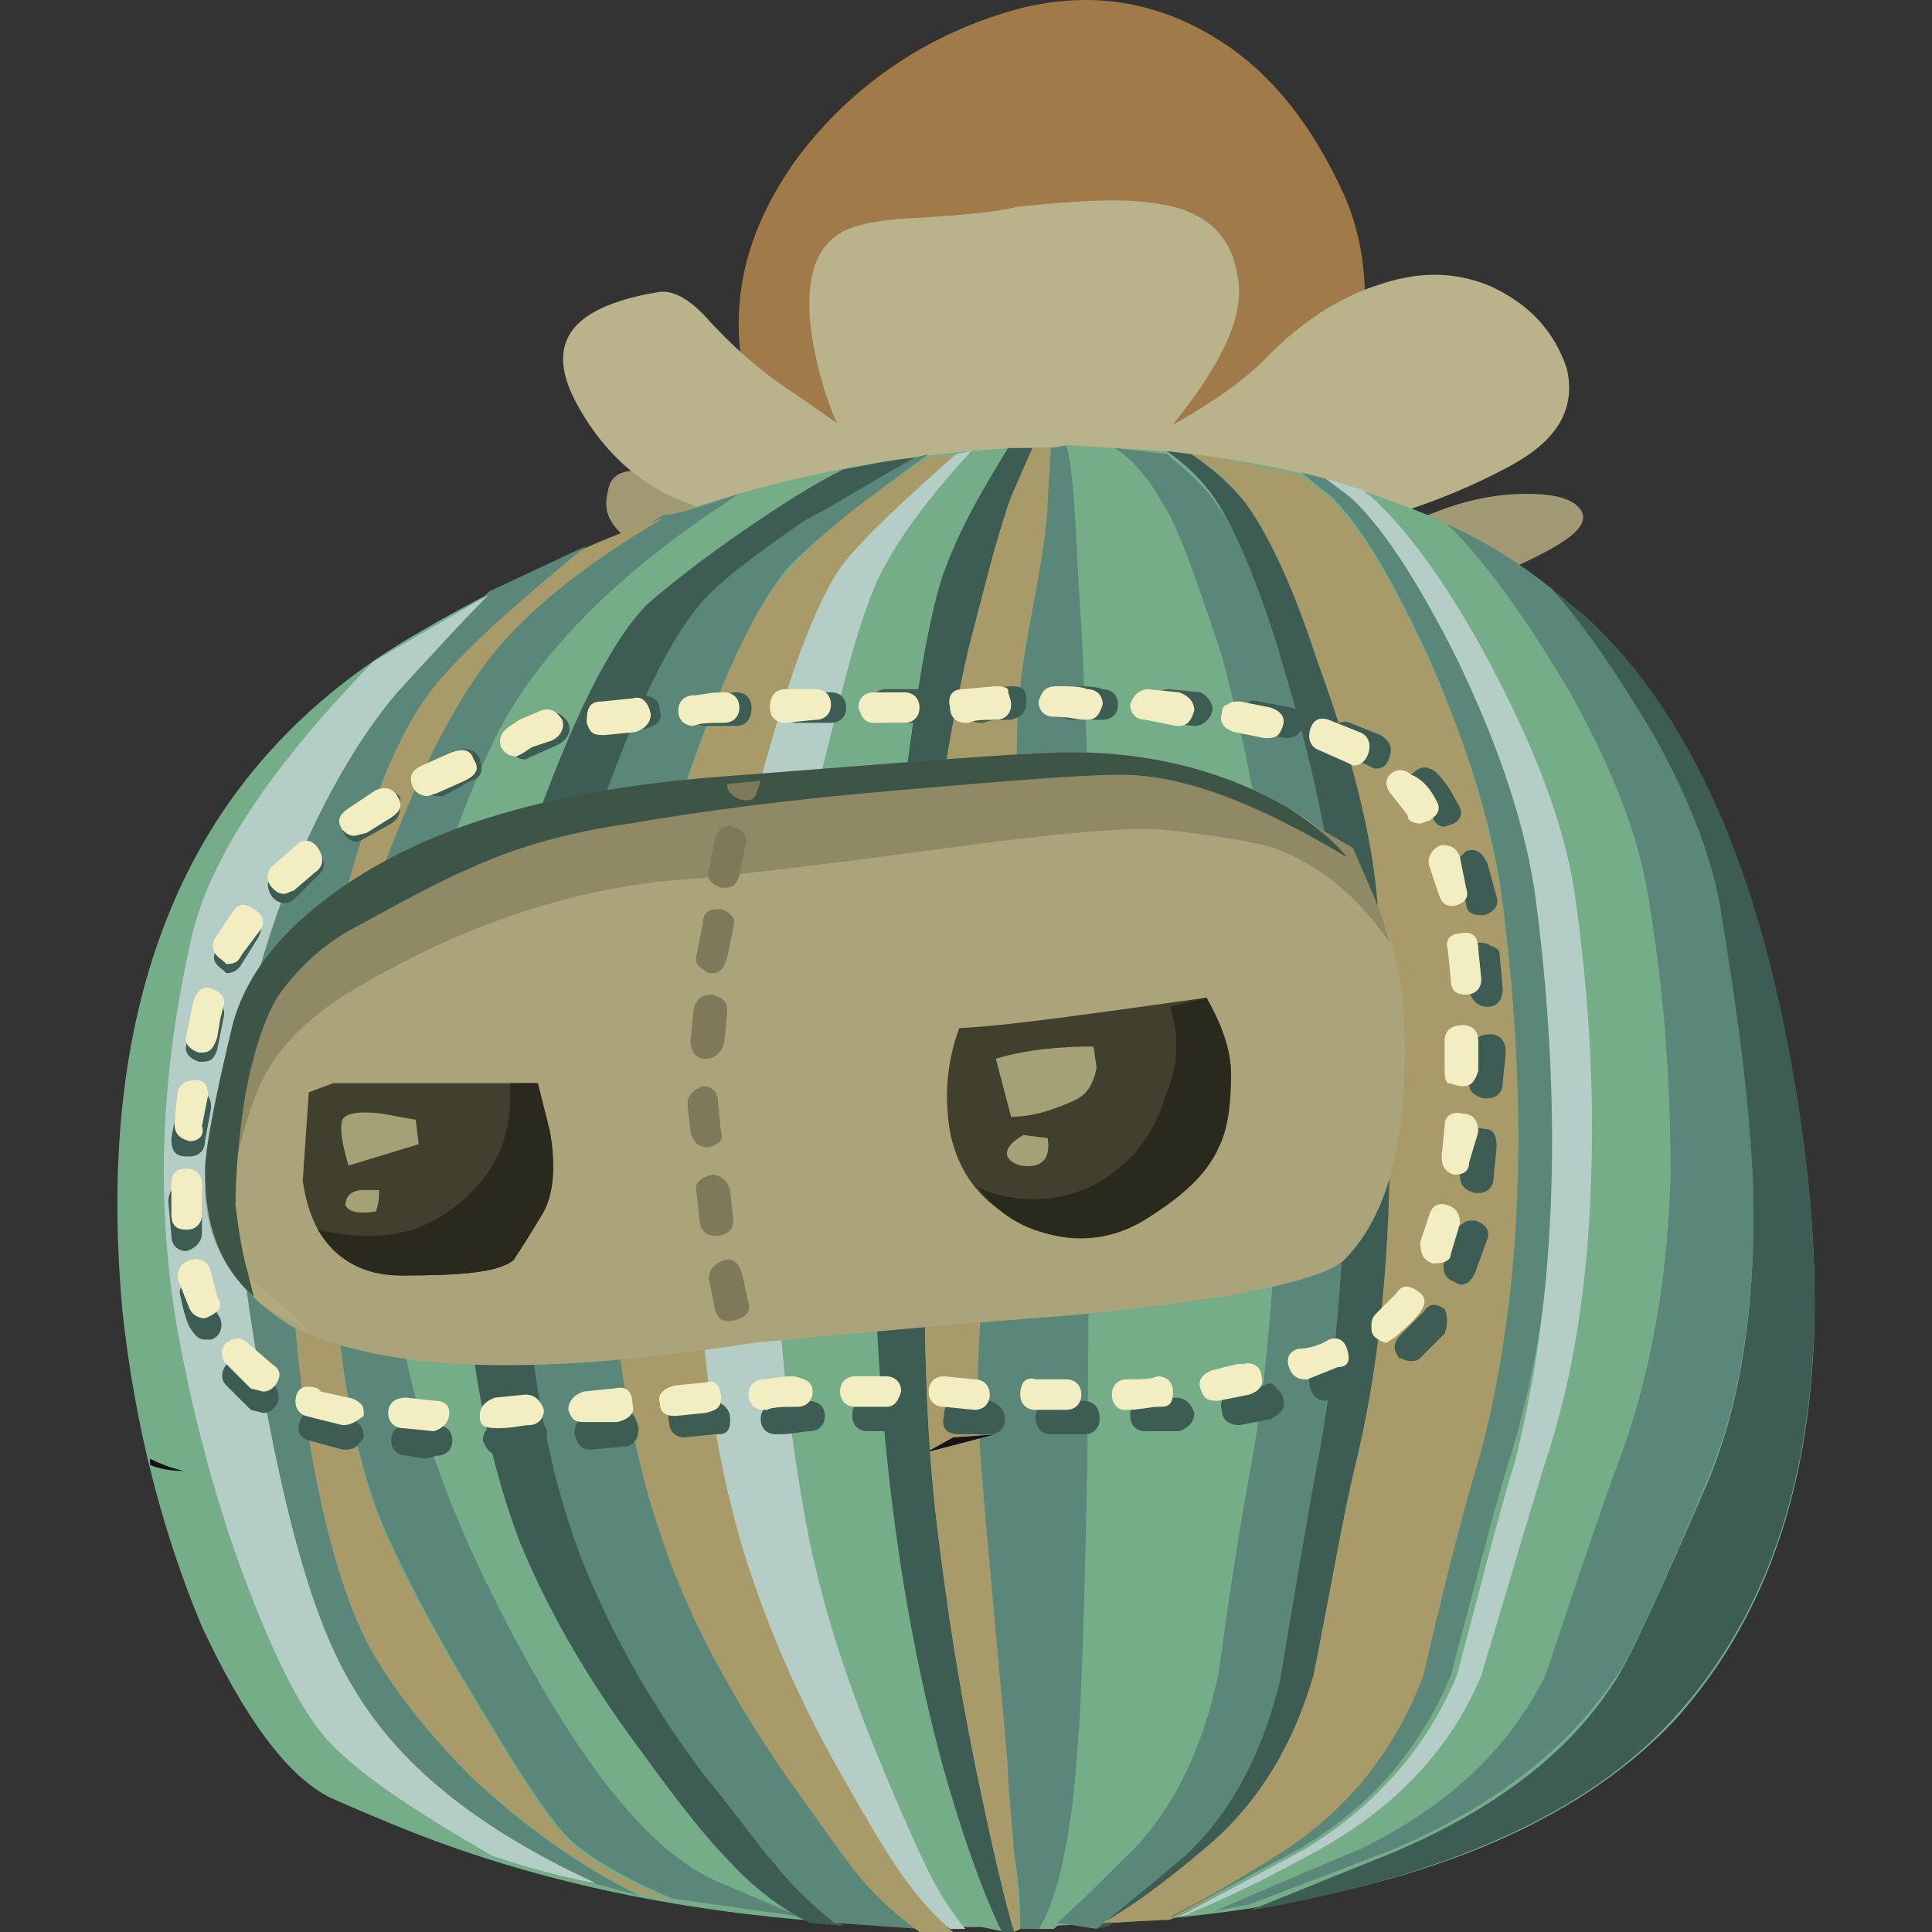 <svg id="bg_gli_cactus-head-creature-1~2497" width="500" height="500" xmlns="http://www.w3.org/2000/svg" version="1.1" xmlns:xlink="http://www.w3.org/1999/xlink" xmlns:svgjs="http://svgjs.com/svgjs" class="bgs" preserveAspectRatio="xMidYMin slice"><rect width="100%" height="100%" fill="#333333" stroke="none"/><defs id="SvgjsDefs14229"></defs><rect id="rect_gli_cactus-head-creature-1~2497" width="100%" height="100%" fill="none" rx="0.00" ry="0.00" opacity="1.00"></rect><svg id="th_gli_cactus-head-creature-1~2497" preserveAspectRatio="xMidYMid meet" viewBox="0.031 0.027 55.584 63.273" class="svg_thumb" data-uid="gli_cactus-head-creature-1~2497" data-keyword="cactus-head-creature-1" data-coll="gli" data-complex="true" data-c="{&quot;131313&quot;:[&quot;gli_cactus-head-creature-1~2497_l_27&quot;,&quot;gli_cactus-head-creature-1~2497_l_29&quot;,&quot;gli_cactus-head-creature-1~2497_l_31&quot;],&quot;a07b49&quot;:[&quot;gli_cactus-head-creature-1~2497_l_0&quot;],&quot;a09974&quot;:[&quot;gli_cactus-head-creature-1~2497_l_1&quot;],&quot;bab28b&quot;:[&quot;gli_cactus-head-creature-1~2497_l_2&quot;,&quot;gli_cactus-head-creature-1~2497_l_3&quot;],&quot;75ad89&quot;:[&quot;gli_cactus-head-creature-1~2497_l_4&quot;,&quot;gli_cactus-head-creature-1~2497_l_9&quot;,&quot;gli_cactus-head-creature-1~2497_l_14&quot;,&quot;gli_cactus-head-creature-1~2497_l_18&quot;,&quot;gli_cactus-head-creature-1~2497_l_24&quot;],&quot;5a8779&quot;:[&quot;gli_cactus-head-creature-1~2497_l_5&quot;,&quot;gli_cactus-head-creature-1~2497_l_7&quot;,&quot;gli_cactus-head-creature-1~2497_l_11&quot;,&quot;gli_cactus-head-creature-1~2497_l_17&quot;,&quot;gli_cactus-head-creature-1~2497_l_19&quot;,&quot;gli_cactus-head-creature-1~2497_l_22&quot;,&quot;gli_cactus-head-creature-1~2497_l_25&quot;],&quot;a89a69&quot;:[&quot;gli_cactus-head-creature-1~2497_l_6&quot;,&quot;gli_cactus-head-creature-1~2497_l_12&quot;,&quot;gli_cactus-head-creature-1~2497_l_16&quot;,&quot;gli_cactus-head-creature-1~2497_l_21&quot;],&quot;b4cdc7&quot;:[&quot;gli_cactus-head-creature-1~2497_l_8&quot;,&quot;gli_cactus-head-creature-1~2497_l_13&quot;,&quot;gli_cactus-head-creature-1~2497_l_23&quot;],&quot;3d5d54&quot;:[&quot;gli_cactus-head-creature-1~2497_l_10&quot;,&quot;gli_cactus-head-creature-1~2497_l_15&quot;,&quot;gli_cactus-head-creature-1~2497_l_20&quot;,&quot;gli_cactus-head-creature-1~2497_l_26&quot;,&quot;gli_cactus-head-creature-1~2497_l_37&quot;],&quot;ffffff&quot;:[&quot;gli_cactus-head-creature-1~2497_l_28&quot;,&quot;gli_cactus-head-creature-1~2497_l_30&quot;],&quot;aba379&quot;:[&quot;gli_cactus-head-creature-1~2497_l_32&quot;],&quot;b1aa7c&quot;:[&quot;gli_cactus-head-creature-1~2497_l_33&quot;],&quot;8f8965&quot;:[&quot;gli_cactus-head-creature-1~2497_l_34&quot;],&quot;3d5547&quot;:[&quot;gli_cactus-head-creature-1~2497_l_35&quot;],&quot;7e7959&quot;:[&quot;gli_cactus-head-creature-1~2497_l_36&quot;],&quot;f3eec2&quot;:[&quot;gli_cactus-head-creature-1~2497_l_38&quot;],&quot;413f2e&quot;:[&quot;gli_cactus-head-creature-1~2497_l_39&quot;],&quot;2a291e&quot;:[&quot;gli_cactus-head-creature-1~2497_l_40&quot;],&quot;a5a176&quot;:[&quot;gli_cactus-head-creature-1~2497_l_41&quot;]}" data-colors="[&quot;#a07b49&quot;,&quot;#a09974&quot;,&quot;#bab28b&quot;,&quot;#75ad89&quot;,&quot;#5a8779&quot;,&quot;#a89a69&quot;,&quot;#b4cdc7&quot;,&quot;#3d5d54&quot;,&quot;#131313&quot;,&quot;#ffffff&quot;,&quot;#aba379&quot;,&quot;#b1aa7c&quot;,&quot;#8f8965&quot;,&quot;#3d5547&quot;,&quot;#7e7959&quot;,&quot;#f3eec2&quot;,&quot;#413f2e&quot;,&quot;#2a291e&quot;,&quot;#a5a176&quot;]" style="overflow: visible;"><path id="gli_cactus-head-creature-1~2497_l_0" d="M38.3 16.8L29.1 19.3L26.3 19.6C24.2 19.1 22.5 17.4 21.2 14.4C19.8 11.1 20.2 8.1 22.3 5.2C24.1 2.8 26.6 1.1 29.6 0.3C32 -0.3 34.2 0.1 36.2 1.4C37.9 2.5 39.2 4.2 40.2 6.4C41 8.2 41.1 10.3 40.5 12.8C39.9 15.1 39.2 16.4 38.3 16.8Z " data-color-original="#a07b49" fill="#a07b49" class="oranges"></path><path id="gli_cactus-head-creature-1~2497_l_1" d="M35.9 16.4C39.5 17.1 42 17.3 43.2 16.8C44.2 16.4 45.2 16.2 46.2 16.2S47.8 16.4 48 16.8C48.2 17.3 47.5 17.8 46 18.5C44.4 19.2 42.9 19.5 41.4 19.5C40 19.5 38.4 19.2 36.5 18.8C35.2 18.5 34.2 18.2 33.4 17.9C32.8 17.7 33.6 17.2 35.9 16.4ZM21.6 17.9C20.9 18.1 20.1 18.2 19.3 18.3C18.2 18.4 17.4 18.2 16.9 17.8C16.2 17.3 15.9 16.8 16.1 16.1C16.2 15.4 16.9 15.3 18 15.6C20.4 16.4 22 16.7 22.7 16.6C23 16.5 23.4 16.6 23.7 16.8L24 17.1Z " data-color-original="#a09974" fill="#a09974" class="grays"></path><path id="gli_cactus-head-creature-1~2497_l_2" d="M31.7 15.4C34.5 14.1 36.6 12.9 37.8 11.6C38.8 10.6 40 9.8 41.2 9.4C42.6 8.9 43.8 8.9 45 9.4C46.3 10 47.1 10.9 47.5 12.1C47.8 13.4 47.2 14.4 45.8 15.2C43.1 16.7 39.7 17.7 35.4 18.1C33.2 18.3 30.7 18.2 28 17.7ZM24 17.3C22 17.2 20.5 17 19.3 16.7C17.5 16.2 16.1 15.1 15.1 13.3C14 11.3 14.8 10.1 17.7 9.6C18.2 9.5 18.7 9.8 19.2 10.3C20.1 11.3 20.9 12 21.6 12.5C23.5 13.8 24.9 14.8 25.8 15.4C27.3 16.4 27.8 17 27.5 17.2C26.9 17.3 25.7 17.3 24 17.3Z " data-color-original="#bab28b" fill="#bab28b" class="oranges"></path><path id="gli_cactus-head-creature-1~2497_l_3" d="M34.1 6.7C35.6 6.9 36.5 7.7 36.7 9C37 10.2 36.3 11.8 34.7 13.8C33.4 15.5 32.4 16.4 31.7 16.7H28.9C26.9 16.6 25.5 16.3 24.8 15.6C23.9 14.8 23.3 13.5 22.9 11.7S22.7 8.6 23.3 8C23.7 7.5 24.5 7.3 25.6 7.2C27.4 7.1 28.7 7 29.5 6.8C31.4 6.6 33 6.5 34.1 6.7Z " data-color-original="#bab28b" fill="#bab28b" class="oranges"></path><path id="gli_cactus-head-creature-1~2497_l_4" d="M48.1 20.3C51.8 23.7 54.1 29.3 55.2 37.1C56.4 45.6 55 52 51 56.4C47.1 60.5 40.3 62.8 30.5 63.1C21.2 63.4 13.4 62 6.9 58.8C5.5 58 4.1 56 2.7 52.9C1.3 49.6 0.5 46 0.2 42.2C-0.6 32.1 2.6 25 9.8 20.8C17.3 16.4 24.9 14.4 32.7 14.7C39.3 15 44.4 16.9 48.1 20.3Z " data-color-original="#75ad89" fill="#75ad89" class="greens"></path><path id="gli_cactus-head-creature-1~2497_l_5" d="M20.4 16.2C16.5 18.7 13.8 21.4 12.4 24.2C11.2 26.7 10.3 29.4 9.7 32.4C9.1 35.7 8.9 38.9 9.1 42C9.4 45.4 10.7 49.3 13 53.6C15.4 58.1 17.6 60.8 19.8 61.7L22.4 62.8L18.2 62.2C16.3 61.4 15.1 60.6 14.6 60C14 59.3 13.2 58.1 12.2 56.4C10.9 54.3 9.9 52.5 9.1 50.8C8.2 49 7.6 46.6 7.3 43.7C7 41.1 6.9 38.4 7.1 35.7C7.3 33.2 7.9 30.5 9.1 27.4C10.3 24.4 11.5 22.2 12.8 20.8C13.9 19.6 15.6 18.3 17.9 16.9C18.3 16.9 19.2 16.6 20.4 16.2Z " data-color-original="#5a8779" fill="#5a8779" class="grays"></path><path id="gli_cactus-head-creature-1~2497_l_6" d="M7.4 29.4C8.3 26.1 9.3 23.8 10.4 22.5C11.4 21.3 13 19.8 15.3 18C16.4 17.5 17.3 17.2 17.9 17C15.7 18.3 14 19.6 12.8 20.9C11.5 22.3 10.3 24.5 9.1 27.5S7.3 33.3 7.1 35.8C6.9 38.5 7 41.2 7.3 43.8C7.6 46.7 8.2 49.1 9.1 50.9C9.9 52.6 10.9 54.4 12.2 56.5C13.2 58.2 14 59.4 14.6 60.1C15.1 60.7 16.3 61.5 18.2 62.3L17 62C15 61 13.2 59.7 11.5 58.1C10.1 56.7 9 55.3 8.2 53.9C7.4 52.4 6.7 50.1 6.2 47S5.5 41 5.7 38.2S6.5 32.5 7.4 29.4Z " data-color-original="#a89a69" fill="#a89a69" class="oranges"></path><path id="gli_cactus-head-creature-1~2497_l_7" d="M5.9 28.2C6.9 25.9 8 24 9.2 22.6C10.3 21.4 11.3 20.3 12.2 19.4L15.4 17.9C13.2 19.7 11.5 21.2 10.5 22.4C9.4 23.7 8.4 26 7.5 29.3C6.6 32.5 6 35.5 5.8 38.3C5.6 41 5.8 43.9 6.3 47.1C6.8 50.2 7.5 52.5 8.3 54C9.1 55.4 10.2 56.8 11.6 58.2C13.3 59.8 15.1 61.1 17.1 62.1L15.6 61.7C11.8 59.9 9.1 57.8 7.6 55.2C6.5 53.2 5.6 50 4.8 45.6S3.7 37.8 4 35.3C4.2 32.9 4.9 30.5 5.9 28.2Z " data-color-original="#5a8779" fill="#5a8779" class="grays"></path><path id="gli_cactus-head-creature-1~2497_l_8" d="M8.4 21.7L12.2 19.5C11.3 20.4 10.3 21.5 9.2 22.7C8 24.1 6.9 26 5.9 28.3C4.9 30.7 4.2 33.1 4 35.5C3.7 37.9 4 41.3 4.8 45.6C5.6 50 6.5 53.2 7.7 55.2C9.2 57.8 11.8 59.9 15.7 61.7C14.6 61.5 13.5 61.2 12.3 60.8C9.7 59.3 7.9 58.1 6.9 57C6 56 5 54 3.9 50.9C3 48.3 2.4 45.8 2 43.6C1.3 39.6 1.4 35.3 2.4 30.7C2.9 28.4 4.9 25.3 8.4 21.7Z " data-color-original="#b4cdc7" fill="#b4cdc7" class="grays"></path><path id="gli_cactus-head-creature-1~2497_l_9" d="M8.4 21.7C4.9 25.3 2.9 28.4 2.4 31C1.4 35.5 1.3 39.8 2 43.8C2.4 46 3 48.5 3.9 51.1C5 54.2 6 56.2 6.9 57.1C7.9 58.1 9.7 59.4 12.3 60.9C10.6 60.4 8.8 59.7 7 58.9C5.6 58.2 4.2 56.3 2.8 53.3C1.5 50.2 0.6 46.7 0.2 43C-0.7 33.2 2 26.2 8.4 21.7Z " data-color-original="#75ad89" fill="#75ad89" class="greens"></path><path id="gli_cactus-head-creature-1~2497_l_10" d="M13.5 27.6C14.9 23.6 16.2 21 17.4 19.8C18.1 19.2 19.1 18.4 20.4 17.5S22.8 15.9 23.8 15.4C24.4 15.3 25.2 15.1 26.3 15C25.3 15.5 24.1 16.3 22.8 17.2S20.4 18.9 19.7 19.6C18.5 20.8 17.2 23.4 15.8 27.6C14.2 32.5 13.4 36.8 13.6 40.7C13.8 44.7 14.4 48.1 15.5 51.1C16.4 53.4 17.7 55.7 19.5 58.2C20.7 59.8 21.5 60.8 21.8 61.1C22.5 61.9 23.2 62.6 23.8 63.1L22.7 63C21.7 62.5 20.8 61.8 19.9 60.8C19.4 60.3 18.5 59.2 17.2 57.4C15.4 55 14.1 52.7 13.2 50.5C12.1 47.6 11.5 44.2 11.3 40.3C11.1 36.5 11.9 32.2 13.5 27.6Z " data-color-original="#3d5d54" fill="#3d5d54" class="grays"></path><path id="gli_cactus-head-creature-1~2497_l_11" d="M26.2 15L26.6 14.9C24.5 16.4 23 17.6 22.1 18.5C21 19.7 19.7 22.4 18.3 26.7C16.7 31.6 16 36.1 16.1 40.1C16.3 44.2 16.9 47.7 18 50.7C18.8 53 20.1 55.4 21.8 57.9C23 59.6 23.8 60.7 24.1 61.1C24.8 62 25.5 62.7 26.3 63.2L23.5 63C22.9 62.5 22.2 61.9 21.5 61C21.2 60.7 20.5 59.7 19.2 58.1C17.4 55.7 16.1 53.3 15.2 51C14.1 48.1 13.5 44.6 13.3 40.6C13.1 36.7 13.9 32.4 15.5 27.5C16.9 23.4 18.2 20.7 19.4 19.5C20.1 18.8 21.2 18 22.5 17.1C24 16.3 25.2 15.5 26.2 15Z " data-color-original="#5a8779" fill="#5a8779" class="grays"></path><path id="gli_cactus-head-creature-1~2497_l_12" d="M26.6 15L27.6 14.9C25.9 16.4 24.6 17.6 23.9 18.6C23 19.8 22 22.5 20.9 26.8C19.6 31.7 19 36.2 19.1 40.2C19.2 44.3 19.7 47.8 20.6 50.8C21.3 53.1 22.3 55.5 23.7 58C24.6 59.6 25.2 60.6 25.6 61.2C26.2 62.1 26.8 62.8 27.4 63.3H26.3C25.6 62.8 24.8 62.1 24.1 61.2C23.8 60.8 23 59.7 21.8 58C20.1 55.5 18.8 53.1 18 50.8C16.9 47.8 16.3 44.2 16.1 40.2S16.7 31.8 18.3 26.8C19.7 22.5 20.9 19.8 22.1 18.6C23 17.6 24.4 16.4 26.6 15Z " data-color-original="#a89a69" fill="#a89a69" class="oranges"></path><path id="gli_cactus-head-creature-1~2497_l_13" d="M27.5 14.9L28 14.8C26.8 16.1 25.8 17.4 25.2 18.5C24.5 19.7 23.7 22.4 22.9 26.7C21.9 31.6 21.5 36.1 21.6 40.1C21.7 44.2 22.1 47.7 22.8 50.7C23.3 53.1 24.1 55.5 25.1 57.9C25.8 59.6 26.3 60.7 26.5 61.1C26.9 62 27.4 62.7 27.8 63.2H27.3C26.7 62.7 26.1 62 25.5 61.1C25.1 60.5 24.5 59.5 23.6 57.9C22.2 55.4 21.2 53 20.5 50.7C19.6 47.7 19.1 44.1 19 40.1S19.5 31.7 20.8 26.7C21.9 22.4 22.9 19.7 23.8 18.5C24.5 17.6 25.8 16.4 27.5 14.9Z " data-color-original="#b4cdc7" fill="#b4cdc7" class="grays"></path><path id="gli_cactus-head-creature-1~2497_l_14" d="M25.2 18.5C25.8 17.4 26.8 16.1 28 14.8L29.3 14.7C28.5 16 27.8 17.2 27.3 18.5C26.8 19.7 26.3 22.4 25.8 26.7C25.1 31.7 24.8 36.1 24.9 40.1C25 46.9 25.8 52.9 27.2 58C28 60.8 28.6 62.5 29.1 63.3L27.7 63C27.3 62.5 26.8 61.8 26.4 60.9C26.2 60.5 25.7 59.4 25 57.7C24 55.3 23.2 52.9 22.7 50.5C22.1 47.5 21.7 43.9 21.5 39.9C21.4 35.9 21.8 31.5 22.8 26.5C23.8 22.4 24.5 19.7 25.2 18.5Z " data-color-original="#75ad89" fill="#75ad89" class="greens"></path><path id="gli_cactus-head-creature-1~2497_l_15" d="M25.7 26.7C26.2 22.5 26.7 19.7 27.2 18.5C27.7 17.2 28.4 16 29.2 14.7H30L29.3 16.3C28.8 17.7 28.4 19.4 27.9 21.3C27.2 24.4 26.8 27 26.8 29C26.8 30.6 26.7 33.7 26.5 38.5C26.4 43.1 26.5 47 26.9 50.2C27.2 52.6 27.6 55.3 28.2 58.2C28.7 60.6 29.1 62.3 29.4 63.3H29C28.6 62.5 27.9 60.8 27.1 58C25.7 52.9 24.9 47 24.8 40.1C24.7 36 25 31.5 25.7 26.7Z " data-color-original="#3d5d54" fill="#3d5d54" class="grays"></path><path id="gli_cactus-head-creature-1~2497_l_16" d="M26.8 29C26.8 27 27.2 24.4 27.9 21.3C28.4 19.4 28.8 17.7 29.3 16.3L30 14.7H30.6L30.5 16.4C30.5 17.2 30.3 18.4 30 20S29.5 22.9 29.5 23.9S29.3 28.5 28.9 34.7S28.2 44.5 28.2 45.6C28.2 46.8 28.4 49.1 28.7 52.4S29.2 57.6 29.2 58.1C29.2 58.5 29.3 59.4 29.4 60.7C29.5 61.9 29.6 62.7 29.6 63.2L29.4 63.3C29.1 62.3 28.7 60.6 28.2 58.2C27.6 55.3 27.2 52.7 26.9 50.2C26.5 47.1 26.4 43.2 26.5 38.5C26.7 33.6 26.8 30.4 26.8 29Z " data-color-original="#a89a69" fill="#a89a69" class="oranges"></path><path id="gli_cactus-head-creature-1~2497_l_17" d="M29.5 23.9C29.5 22.9 29.7 21.6 30 20S30.5 17.2 30.5 16.4L30.6 14.7L31.2 14.6C31.3 15.2 31.5 16.6 31.6 19C31.7 20.3 31.8 22.4 31.9 25.2C32 27.4 32 35 31.8 48C31.7 52.7 31.7 55.7 31.5 57C31.3 60.2 30.9 62.3 30.2 63.2H29.6C29.6 62.7 29.6 61.9 29.4 60.7C29.3 59.4 29.2 58.5 29.2 58.1S29 55.8 28.7 52.4C28.4 49.1 28.2 46.8 28.2 45.6C28.2 44.5 28.4 40.9 28.9 34.7C29.3 28.5 29.5 24.9 29.5 23.9Z " data-color-original="#5a8779" fill="#5a8779" class="grays"></path><path id="gli_cactus-head-creature-1~2497_l_18" d="M31.8 25.2C31.7 22.4 31.6 20.3 31.5 19C31.4 16.7 31.3 15.2 31.1 14.6L32.7 14.7C33.3 15.1 33.8 15.7 34.2 16.4C34.8 17.3 35.4 19.1 36.1 21.7C36.9 24.6 37.4 27.3 37.6 29.7C38.1 36.7 38 42.8 37.1 48C36.8 49.6 36.5 52 36 55C35.5 57.4 34.6 59.3 33.3 60.7C32.3 61.7 31.5 62.5 30.7 63.2H30.2C30.8 62.3 31.3 60.2 31.5 57C31.6 55.7 31.7 52.7 31.8 48C31.9 34.9 31.9 27.4 31.8 25.2Z " data-color-original="#75ad89" fill="#75ad89" class="greens"></path><path id="gli_cactus-head-creature-1~2497_l_19" d="M34.2 16.4C33.8 15.7 33.3 15.1 32.7 14.7L34.4 14.9C35 15.4 35.6 15.9 36 16.5C36.7 17.4 37.4 19.2 38.2 21.8C39.1 24.7 39.7 27.4 39.9 29.8C40.5 36.8 40.3 42.9 39.3 48.1C39 49.7 38.6 52.1 38.1 55.1C37.5 57.5 36.5 59.4 35 60.8C33.7 61.9 32.7 62.7 32.1 63.2L30.8 63C31.5 62.4 32.4 61.5 33.4 60.5C34.7 59.1 35.6 57.2 36.1 54.8C36.5 51.8 36.9 49.4 37.2 47.8C38.1 42.6 38.2 36.5 37.7 29.5C37.5 27.1 37 24.5 36.2 21.5C35.4 19.1 34.8 17.3 34.2 16.4Z " data-color-original="#5a8779" fill="#5a8779" class="grays"></path><path id="gli_cactus-head-creature-1~2497_l_20" d="M36 16.4C35.6 15.8 35.1 15.3 34.4 14.8L35.2 14.9C35.8 15.3 36.4 15.8 36.9 16.4C37.7 17.3 38.5 19.1 39.5 21.7C40.6 24.6 41.2 27.3 41.5 29.7C42.2 36.9 42 43 40.8 48C40.4 49.6 40 52 39.4 55C38.7 57.4 37.5 59.3 35.8 60.7C34.5 61.7 33.4 62.5 32.5 63.1L32.1 63.2C32.7 62.7 33.7 61.9 35 60.8C36.5 59.4 37.5 57.5 38.1 55.1C38.6 52.1 39 49.7 39.3 48.1C40.3 42.9 40.5 36.8 39.9 29.8C39.7 27.4 39.1 24.8 38.2 21.8C37.4 19.1 36.6 17.3 36 16.4Z " data-color-original="#3d5d54" fill="#3d5d54" class="grays"></path><path id="gli_cactus-head-creature-1~2497_l_21" d="M36.9 16.4C36.4 15.8 35.9 15.3 35.2 14.9C36.2 15 37.4 15.3 38.8 15.6L39.8 16.4C40.8 17.4 41.8 19.1 43 21.7C44.3 24.6 45.1 27.3 45.4 29.7C46.3 36.8 46 42.9 44.6 48C44.1 49.6 43.5 52 42.8 55C41.9 57.4 40.4 59.3 38.3 60.7C36.6 61.7 35.4 62.5 34.5 62.9L32.3 63C33.2 62.5 34.3 61.7 35.6 60.6C37.3 59.2 38.5 57.3 39.2 54.9C39.8 51.9 40.2 49.5 40.6 47.9C41.8 42.9 42 36.8 41.3 29.6C41.1 27.2 40.4 24.6 39.3 21.6C38.5 19.1 37.6 17.3 36.9 16.4Z " data-color-original="#a89a69" fill="#a89a69" class="oranges"></path><path id="gli_cactus-head-creature-1~2497_l_22" d="M45.4 29.6C45.1 27.2 44.3 24.6 43 21.6C41.8 19 40.8 17.3 39.8 16.3L38.8 15.5L39.6 15.7L40.4 16.3C41.4 17.2 42.6 19 43.9 21.6C45.3 24.5 46.2 27.2 46.5 29.6C47.5 36.7 47.2 42.8 45.6 47.9C45.1 49.5 44.5 51.9 43.7 54.9C42.7 57.3 41.1 59.2 38.7 60.6L34.6 62.8H34.5C35.3 62.4 36.6 61.7 38.3 60.6C40.4 59.2 41.9 57.3 42.8 54.9C43.5 51.9 44.1 49.5 44.6 47.9C46 42.8 46.3 36.7 45.4 29.6Z " data-color-original="#5a8779" fill="#5a8779" class="grays"></path><path id="gli_cactus-head-creature-1~2497_l_23" d="M46.5 29.6C46.2 27.2 45.3 24.5 43.9 21.6C42.6 19 41.4 17.2 40.4 16.3L39.6 15.7L40.9 16.1L41.2 16.3C42.3 17.3 43.6 19 45 21.6C46.6 24.5 47.5 27.2 47.9 29.6C48.3 32.6 48.5 35.5 48.4 38.5C48.3 42.1 47.8 45.2 46.9 47.9C46.4 49.5 45.7 51.9 44.8 54.9C43.8 57.3 42 59.2 39.5 60.6C37.7 61.6 36.2 62.3 35.2 62.7L34.8 62.8L38.9 60.6C41.2 59.2 42.9 57.3 43.9 54.9C44.7 51.9 45.3 49.5 45.8 47.9C47.1 42.8 47.4 36.7 46.5 29.6Z " data-color-original="#b4cdc7" fill="#b4cdc7" class="grays"></path><path id="gli_cactus-head-creature-1~2497_l_24" d="M47.8 29.6C47.5 27.2 46.5 24.6 44.9 21.6C43.5 19 42.2 17.3 41.1 16.3L40.8 16.1C41.6 16.4 42.6 16.7 43.6 17.2C45 18.6 46.3 20.4 47.6 22.7C49 25.2 49.9 27.5 50.2 29.6C50.7 32.6 50.9 35.6 50.8 38.5C50.7 42.1 50.1 45.2 49.1 47.9C48.5 49.5 47.7 51.9 46.7 54.9C45.5 57.3 43.5 59.2 40.6 60.6C38.2 61.6 36.7 62.3 35.9 62.6L35.1 62.7C36.1 62.3 37.6 61.6 39.4 60.6C41.9 59.2 43.7 57.3 44.7 54.9C45.6 51.9 46.3 49.5 46.8 47.9C47.7 45.2 48.2 42.1 48.3 38.5C48.4 35.5 48.2 32.5 47.8 29.6Z " data-color-original="#75ad89" fill="#75ad89" class="greens"></path><path id="gli_cactus-head-creature-1~2497_l_25" d="M50.2 29.6C49.9 27.5 49 25.2 47.6 22.7C46.3 20.5 45 18.6 43.6 17.2C44.9 17.8 46 18.5 47 19.3C48.3 20.8 49.4 22.5 50.4 24.2C51.5 26.2 52.2 28 52.5 29.6C53.2 33.2 53.5 36.3 53.6 38.8C53.7 42.7 53.2 45.9 52.1 48.5C50.5 52.3 49.5 54.5 49 55.1C47.5 57.3 45.1 59.2 41.8 60.6L37.1 62.4L36 62.6C36.7 62.3 38.3 61.6 40.7 60.6C43.6 59.2 45.6 57.3 46.8 54.9C47.8 51.9 48.6 49.5 49.2 47.9C50.2 45.2 50.8 42.1 50.9 38.5C50.9 35.6 50.7 32.6 50.2 29.6Z " data-color-original="#5a8779" fill="#5a8779" class="grays"></path><path id="gli_cactus-head-creature-1~2497_l_26" d="M52.5 29.6C52.2 28 51.5 26.2 50.4 24.2C49.4 22.5 48.3 20.8 47 19.3L48.1 20.2C51.8 23.6 54.1 29.2 55.2 37C56.4 45.5 55 51.9 51 56.3C48.2 59.4 43.5 61.5 37.1 62.6L41.8 60.7C45.1 59.3 47.5 57.5 49 55.2C49.5 54.5 50.5 52.3 52.1 48.6C53.2 46 53.7 42.8 53.6 38.9C53.5 36.2 53.1 33.2 52.5 29.6Z " data-color-original="#3d5d54" fill="#3d5d54" class="grays"></path><path id="gli_cactus-head-creature-1~2497_l_27" d="M1.1 48V47.8C1.5 48 1.8 48.1 2.2 48.2C1.7 48.2 1.3 48.1 1.1 48Z " data-color-original="#131313" fill="#131313" class="grays"></path><path id="gli_cactus-head-creature-1~2497_l_28" d="M28.8 47L26.5 47.6L27.4 47.1Z " data-color-original="#ffffff" fill="#ffffff" class="whites"></path><path id="gli_cactus-head-creature-1~2497_l_29" d="M28.8 47L26.5 47.6L27.4 47.1Z " data-color-original="#131313" fill="#131313" class="grays"></path><path id="gli_cactus-head-creature-1~2497_l_30" d="M30.2 45.7C30.5 45.8 30.8 45.8 31.2 45.8V45.9Z " data-color-original="#ffffff" fill="#ffffff" class="whites"></path><path id="gli_cactus-head-creature-1~2497_l_31" d="M30.2 45.7C30.5 45.8 30.8 45.8 31.2 45.8V45.9Z " data-color-original="#131313" fill="#131313" class="grays"></path><path id="gli_cactus-head-creature-1~2497_l_32" d="M30.1 24.7C33.2 24.5 36 25.1 38.4 26.5C40.9 27.9 42.2 30.6 42.2 34.4C42.2 37.8 41.5 40 40.2 41.3C39.4 42 36.4 42.6 31.3 43.1C28.6 43.3 25.1 43.6 20.9 44C13.9 45.1 8.9 45 5.8 43.5C4 42.4 3 41 2.9 39.1C2.9 38.2 3.2 36.4 3.8 33.7C4.3 31.8 5.8 30.1 8.3 28.6C11.2 26.9 14.8 26 19.3 25.6C24.5 25.1 28.1 24.8 30.1 24.7Z " data-color-original="#aba379" fill="#aba379" class="grays"></path><path id="gli_cactus-head-creature-1~2497_l_33" d="M5.8 43.3C5.3 43.1 4.9 42.9 4.5 42.5L4.2 41.7C4.4 41.9 4.7 42.2 5.2 42.6S6.1 43.4 6.4 43.7Z " data-color-original="#b1aa7c" fill="#b1aa7c" class="oranges"></path><path id="gli_cactus-head-creature-1~2497_l_34" d="M41.7 30.9C40.6 29.3 39.3 28.3 37.9 27.8C37.3 27.6 36.1 27.4 34.3 27.2C33.3 27.1 30.9 27.3 27.2 27.8C22.8 28.4 20 28.7 19 28.8C15.3 29 11.6 30.2 8 32.3C6.6 33.1 5.6 34 5 35C4.5 35.8 4.1 37.1 3.7 39.1L3.6 39.6C3.6 38.6 3.7 37.5 3.9 36.1C4.4 34.3 4.9 33 5.5 32.2S7 30.7 8.2 30C10 29 11.1 28.4 11.7 28.2C13.2 27.6 14.9 27.1 17 26.7C19.3 26.3 22.2 26 25.9 25.6C29.3 25.3 31.7 25.1 33.1 25.1C35.1 25.1 37.5 26 40.5 27.8C40.9 28.8 41.4 29.7 41.7 30.9Z " data-color-original="#8f8965" fill="#8f8965" class="grays"></path><path id="gli_cactus-head-creature-1~2497_l_35" d="M30.1 24.7C33.2 24.5 36 25.1 38.4 26.5C39.2 27 39.9 27.6 40.3 28.1C37.3 26.3 34.9 25.4 32.9 25.4C31.6 25.4 29.2 25.6 25.7 25.9C22.1 26.2 19.1 26.6 16.8 27C14.7 27.3 13 27.8 11.5 28.5C11 28.7 9.8 29.3 8 30.3C6.8 30.9 6 31.7 5.4 32.5C5 33 4.5 34.3 4.2 36C4 37.3 3.9 38.5 3.9 39.5C4 40.3 4.1 41 4.3 41.7L4.5 42.5C3.4 41.5 2.9 40.2 2.9 38.4C2.9 37.7 3.2 36.1 3.8 33.6C4.3 31.7 5.8 30 8.3 28.5C11.2 26.8 14.8 25.9 19.3 25.5C24.5 25.1 28.1 24.8 30.1 24.7Z " data-color-original="#3d5547" fill="#3d5547" class="grays"></path><path id="gli_cactus-head-creature-1~2497_l_36" d="M20.2 27.1C20.5 27.2 20.7 27.4 20.6 27.7L20.4 28.7C20.3 29 20.2 29.1 19.9 29.1H19.8C19.5 29 19.3 28.8 19.4 28.5L19.6 27.5C19.7 27.2 19.9 27 20.2 27.1ZM19 31.3L19.2 30.3C19.2 29.9 19.4 29.8 19.8 29.8C20.1 29.9 20.3 30.1 20.2 30.4L20 31.4C19.9 31.7 19.8 31.9 19.5 31.9H19.4C19.1 31.7 18.9 31.6 19 31.3ZM19.3 34.7C19 34.7 18.8 34.5 18.8 34.1L18.9 33.1C19 32.7 19.2 32.6 19.5 32.6C19.6 32.6 19.8 32.7 19.9 32.8S20 33 20 33.2L19.9 34.2C19.8 34.5 19.6 34.7 19.3 34.7ZM20.1 43.3C19.8 43.3 19.7 43.2 19.6 42.9L19.4 41.9C19.4 41.6 19.6 41.4 19.9 41.3S20.4 41.4 20.5 41.8L20.7 42.7C20.8 43 20.6 43.2 20.1 43.3ZM20.4 26.2C20.2 26.1 20 26 20 25.7L21.1 25.6L21 25.9C20.9 26.2 20.8 26.3 20.4 26.2ZM19.6 40.5C19.3 40.5 19.1 40.3 19.1 40L19 39.1C18.9 38.8 19.1 38.6 19.5 38.5C19.8 38.5 20 38.7 20.1 39L20.2 40C20.2 40.3 20 40.5 19.6 40.5ZM19.4 37.6C19 37.6 18.9 37.4 18.8 37.1L18.7 36.2C18.7 35.9 18.9 35.7 19.2 35.6C19.5 35.6 19.7 35.8 19.7 36.1L19.8 37.1C19.9 37.4 19.7 37.5 19.4 37.6Z " data-color-original="#7e7959" fill="#7e7959" class="grays"></path><path id="gli_cactus-head-creature-1~2497_l_37" d="M31.3 22.5C31.7 22.5 32.1 22.5 32.3 22.6C32.6 22.6 32.8 22.8 32.8 23.1S32.6 23.6 32.3 23.6H31.3C31 23.6 30.8 23.4 30.8 23.1C30.8 22.7 31 22.5 31.3 22.5ZM29.3 23.6C28.9 23.6 28.6 23.6 28.4 23.7H28.3C28 23.7 27.8 23.5 27.7 23.2C27.8 22.8 27.9 22.6 28.2 22.6L29.3 22.5C29.4 22.5 29.6 22.5 29.7 22.6S29.8 22.9 29.8 23C29.8 23.4 29.6 23.5 29.3 23.6ZM25.2 23.7C24.9 23.7 24.7 23.5 24.7 23.2C24.7 22.8 24.9 22.6 25.2 22.6H26.2C26.5 22.6 26.7 22.8 26.8 23.1C26.8 23.5 26.6 23.7 26.2 23.7ZM41.2 25.2L41 25.1L40.1 24.7C39.8 24.6 39.7 24.3 39.8 24S40.2 23.6 40.4 23.7L41.4 24.1C41.7 24.3 41.8 24.5 41.7 24.8S41.5 25.2 41.2 25.2ZM35.9 23.3C35.8 23.6 35.6 23.8 35.3 23.8L34.3 23.7C34 23.7 33.9 23.5 33.9 23.1C33.9 22.8 34.1 22.6 34.5 22.6L35.5 22.7C35.7 22.8 35.9 23 35.9 23.3ZM38.3 24.2L37.2 24C36.9 24 36.8 23.8 36.8 23.4C36.9 23.1 37.1 22.9 37.4 23L38.5 23.2C38.8 23.3 39 23.5 38.9 23.8C38.7 24.1 38.6 24.2 38.3 24.2ZM43.5 27.1C43.3 27.1 43.2 27 43.1 26.8L42.5 26.1C42.3 25.9 42.2 25.6 42.4 25.4C42.7 25.1 42.9 25.1 43.2 25.3C43.5 25.6 43.7 25.9 43.9 26.3C44.1 26.6 44.1 26.8 43.8 27ZM43.9 28.2L44.2 27.9C44.5 27.8 44.7 27.9 44.9 28.3L45.2 29.4C45.3 29.7 45.1 29.9 44.8 30H44.7C44.4 30 44.2 29.9 44.2 29.6L43.9 28.6C43.8 28.4 43.8 28.3 43.9 28.2ZM45.3 31.3L45.4 32.4C45.4 32.8 45.2 33 44.9 33S44.4 32.8 44.3 32.5L44.2 31.5C44.2 31.1 44.3 30.9 44.6 30.9C44.7 30.9 44.9 30.9 45 31C45.3 31.1 45.3 31.2 45.3 31.3ZM11.9 24.9C12 25.2 12 25.5 11.6 25.6L10.7 26.1H10.5C10.3 26.1 10.1 26 10 25.8C9.9 25.5 9.9 25.3 10.3 25.1L11.2 24.6C11.5 24.5 11.8 24.6 11.9 24.9ZM13.1 23.8L14.1 23.4C14.4 23.3 14.6 23.4 14.8 23.7C14.9 24 14.8 24.2 14.5 24.4L13.6 24.8L13.4 24.9C13.2 24.9 13 24.8 12.9 24.6C12.7 24.2 12.8 24 13.1 23.8ZM6.8 28.3C6.8 28.5 6.7 28.6 6.6 28.7L5.9 29.4C5.8 29.5 5.7 29.6 5.5 29.6S5.2 29.5 5.1 29.4C4.9 29.1 4.9 28.8 5.2 28.6L6 27.9C6.3 27.6 6.5 27.6 6.7 28C6.7 28.1 6.8 28.2 6.8 28.3ZM7.5 27.4C7.3 27.1 7.4 26.9 7.7 26.7L8.6 26.1C8.7 26 8.9 26 9 26C9.2 26 9.3 26.1 9.3 26.2C9.3 26.6 9.3 26.8 9 27L8.1 27.5L7.9 27.6C7.7 27.6 7.6 27.5 7.5 27.4ZM4.6 30.8L4.1 31.6C4 31.8 3.8 31.9 3.6 31.9L3.5 31.8C3.2 31.6 3.1 31.4 3.3 31.1L3.8 30.2C4 29.9 4.2 29.9 4.5 30C4.8 30.2 4.8 30.5 4.6 30.8ZM19.3 23.8C19 23.8 18.8 23.6 18.7 23.3C18.7 23 18.9 22.8 19.2 22.8L20.3 22.7C20.6 22.7 20.8 22.9 20.8 23.2C20.8 23.6 20.6 23.8 20.3 23.8ZM22.3 23.7C22 23.7 21.8 23.5 21.8 23.2S22 22.7 22.3 22.7H23.4C23.7 22.7 23.9 22.9 23.9 23.2S23.7 23.7 23.4 23.7ZM15.7 23.6C15.7 23.5 15.7 23.3 15.8 23.2S16 23 16.2 23L17.2 22.8C17.6 22.8 17.8 23 17.8 23.3C17.9 23.6 17.7 23.8 17.3 23.9L16.3 24H16.2C15.9 24 15.8 23.9 15.7 23.6ZM13.5 46.5C13.9 46.5 14.1 46.7 14.1 47C14.1 47.4 13.9 47.6 13.6 47.6L12.6 47.7C12.3 47.7 12.1 47.5 12 47.2C12 46.9 12.2 46.7 12.5 46.7ZM10.5 46.7C10.8 46.7 11 46.9 11 47.2S10.8 47.7 10.5 47.7L10.1 47.8L9.5 47.7C9.2 47.7 9 47.5 9 47.2S9.2 46.7 9.5 46.7ZM6.7 46.3L7.6 46.5C8 46.6 8.1 46.8 8.1 47.1C7.9 47.4 7.8 47.5 7.5 47.5H7.4L6.3 47.2C6 47.1 5.9 46.9 6 46.6S6.3 46.2 6.7 46.3ZM4.4 46.2L3.6 45.4C3.4 45.2 3.4 44.9 3.7 44.6C3.9 44.4 4.2 44.4 4.4 44.7C4.7 45 4.9 45.2 5.1 45.3C5.3 45.5 5.4 45.8 5.2 46.1C5.1 46.2 5 46.3 4.8 46.3ZM22.6 45.9C23 45.9 23.2 46.1 23.2 46.4S23 46.9 22.7 46.9C22.5 46.9 22.1 47 21.7 47H21.6C21.3 47 21.1 46.8 21.1 46.5S21.3 46 21.6 46C21.8 45.9 22.2 45.9 22.6 45.9ZM20.1 46.5C20.1 46.6 20.1 46.8 20 46.9S19.8 47 19.6 47L18.6 47.1C18.3 47.1 18.1 46.9 18.1 46.6C18 46.3 18.2 46.1 18.6 46L19.6 45.9C19.9 46 20.1 46.2 20.1 46.5ZM17.1 46.8C17.1 47.2 16.9 47.4 16.6 47.4L15.6 47.5H15.5C15.2 47.5 15.1 47.3 15 47C15 46.6 15.2 46.4 15.5 46.4L16.6 46.3C16.9 46.2 17 46.4 17.1 46.8ZM3.5 33.4L3.3 34.4C3.2 34.7 3.1 34.8 2.8 34.8H2.7C2.4 34.7 2.2 34.5 2.3 34.2L2.5 33.2C2.6 32.9 2.8 32.7 3.1 32.8C3.4 32.8 3.6 33 3.5 33.4ZM2.9 37.4C2.9 37.7 2.7 37.9 2.4 37.9H2.3C1.9 37.9 1.8 37.7 1.8 37.3L2 36.2C2 35.9 2.2 35.7 2.6 35.7C3 35.8 3.1 36 3.1 36.3ZM2.8 39.4V40.4C2.8 40.7 2.6 40.9 2.3 41C2 41 1.8 40.8 1.8 40.5L1.7 39.4C1.7 39 1.9 38.8 2.3 38.9C2.6 38.9 2.8 39 2.8 39.4ZM3.4 43.2C3.5 43.5 3.4 43.8 3.1 43.9H2.9C2.7 43.9 2.6 43.8 2.4 43.5C2.3 43.3 2.2 43 2.1 42.5C2 42.2 2.2 42 2.5 41.9S3 41.9 3.2 42.3C3.1 42.6 3.2 42.9 3.4 43.2ZM45 33.9C45.3 33.9 45.5 34.1 45.5 34.5L45.4 35.5C45.4 35.8 45.2 36 44.9 36H44.8C44.7 36 44.5 35.9 44.4 35.8S44.3 35.6 44.3 35.4V34.4C44.4 34.1 44.6 33.9 45 33.9ZM44.8 37C45.1 37 45.2 37.2 45.2 37.6L45.1 38.6C45.1 38.9 44.9 39.1 44.6 39.1H44.5C44.1 39 44 38.8 44 38.5L44.1 37.5C44.3 37.1 44.4 36.9 44.8 37ZM44.5 41.7C44.4 41.9 44.3 42.1 44 42.1L43.8 42C43.5 41.9 43.4 41.6 43.5 41.3L43.8 40.4C43.8 40.3 43.9 40.2 44.1 40.1C44.2 40 44.3 40 44.5 40C44.8 40.1 45 40.3 44.9 40.6ZM43.5 43.7L42.7 44.5C42.6 44.6 42.5 44.6 42.4 44.6C42.2 44.6 42.1 44.5 42 44.5C41.8 44.2 41.8 44 42.1 43.7L42.8 43C43 42.7 43.2 42.7 43.5 42.9C43.6 43.1 43.6 43.4 43.5 43.7ZM32.2 46.5C32.2 46.8 32 47 31.7 47H30.6C30.3 47 30.1 46.8 30.1 46.4C30.1 46.3 30.2 46.1 30.2 46C30.3 45.9 30.5 45.8 30.6 45.9H31.6C32 45.9 32.2 46.1 32.2 46.5ZM33.7 45.9L34.7 45.8C35 45.8 35.2 46 35.3 46.3C35.3 46.6 35.1 46.8 34.8 46.9H33.7C33.4 46.9 33.2 46.7 33.2 46.4S33.3 45.9 33.7 45.9ZM27.6 45.9H28.6C28.9 46 29.1 46.2 29.1 46.5S28.9 47 28.6 47H27.6C27.2 47 27 46.8 27.1 46.4C27.1 46 27.3 45.9 27.6 45.9ZM26.1 46.4C26.1 46.7 25.9 46.9 25.6 46.9H24.6C24.3 46.9 24.1 46.7 24.1 46.4C24.1 46 24.3 45.8 24.6 45.8H25.6C25.9 45.9 26.1 46.1 26.1 46.4ZM39.6 45.9C39.4 45.9 39.2 45.8 39.1 45.5C39 45.1 39.1 44.9 39.4 44.9L40.4 44.5C40.7 44.4 40.9 44.5 41.1 44.8C41.2 45.1 41.1 45.4 40.8 45.5ZM36.8 46.7C36.4 46.7 36.2 46.5 36.2 46.2C36.1 45.9 36.3 45.7 36.6 45.6L37.6 45.4C37.7 45.3 37.9 45.3 38 45.5C38.1 45.6 38.2 45.7 38.2 45.8C38.3 46.1 38.2 46.3 37.8 46.5Z " data-color-original="#3d5d54" fill="#3d5d54" class="grays"></path><path id="gli_cactus-head-creature-1~2497_l_38" d="M30.8 22.5C31.2 22.5 31.6 22.5 31.8 22.6C32.1 22.6 32.3 22.8 32.3 23.1C32.2 23.4 32.1 23.6 31.8 23.6H31.7C31.5 23.6 31.2 23.5 30.7 23.5C30.4 23.5 30.2 23.3 30.2 23C30.3 22.7 30.4 22.5 30.8 22.5ZM29.3 23.1C29.3 23.4 29.1 23.6 28.8 23.6C28.4 23.6 28.1 23.6 27.9 23.7H27.8C27.5 23.7 27.3 23.5 27.3 23.2C27.2 22.8 27.4 22.6 27.7 22.6L28.8 22.5C28.9 22.5 29.1 22.5 29.2 22.6C29.2 22.8 29.3 22.9 29.3 23.1ZM33.8 22.6L34.8 22.7C35.1 22.8 35.3 23 35.3 23.3C35.2 23.6 35.1 23.8 34.8 23.8H34.7L33.7 23.6C33.4 23.6 33.2 23.4 33.2 23.1C33.3 22.8 33.5 22.6 33.8 22.6ZM24.8 23.7C24.5 23.7 24.4 23.5 24.3 23.2C24.3 22.9 24.5 22.7 24.8 22.7H25.8C26.1 22.7 26.3 22.9 26.3 23.2S26.1 23.7 25.8 23.7ZM40.5 25.1L40.3 25L39.4 24.6C39.1 24.5 39 24.2 39.1 23.9S39.4 23.5 39.7 23.6L40.7 24C41 24.1 41.1 24.4 41 24.7S40.7 25.1 40.5 25.1ZM36.4 23.1C36.5 23 36.6 23 36.8 23L37.8 23.2C38.1 23.3 38.3 23.5 38.2 23.8S38 24.2 37.7 24.2H37.6L36.6 24C36.3 23.9 36.1 23.7 36.2 23.4C36.2 23.2 36.3 23.1 36.4 23.1ZM43.2 26.2C43.4 26.5 43.3 26.7 43 26.9L42.7 27C42.5 27 42.3 26.9 42.3 26.8S42.1 26.5 41.8 26.1C41.6 25.9 41.5 25.6 41.7 25.4S42.2 25.2 42.4 25.4C42.7 25.5 43 25.8 43.2 26.2ZM44 28.1L44.2 29.1C44.3 29.4 44.2 29.6 43.8 29.7C43.5 29.7 43.4 29.6 43.3 29.3L43 28.4C42.9 28.1 43.1 27.8 43.4 27.7C43.7 27.7 43.9 27.8 44 28.1ZM44 30.6C44.4 30.5 44.6 30.7 44.6 31.1L44.7 32.1C44.7 32.4 44.5 32.6 44.2 32.6S43.7 32.5 43.7 32.1L43.6 31.1C43.5 30.8 43.7 30.6 44 30.6ZM11.7 24.9C11.9 25.2 11.8 25.4 11.4 25.6L10.5 26L10.2 26.1C10 26.1 9.8 26 9.7 25.8C9.6 25.5 9.6 25.3 10 25.1L10.9 24.7C11.4 24.5 11.6 24.6 11.7 24.9ZM13.1 24.8C12.9 24.8 12.7 24.7 12.6 24.5C12.5 24.2 12.6 24 12.9 23.8L13.2 23.6L13.9 23.3C14.2 23.2 14.4 23.3 14.6 23.6C14.7 23.9 14.5 24.2 14.2 24.3L13.6 24.5L13.3 24.7ZM7.8 27.4C7.6 27.4 7.5 27.3 7.4 27.2C7.2 26.9 7.3 26.7 7.6 26.5L8.5 25.9C8.8 25.8 9 25.8 9.2 26.1S9.3 26.6 9 26.8L8.2 27.3ZM5.5 29.3C5.3 29.3 5.2 29.2 5.1 29.1C4.9 28.9 4.9 28.6 5.1 28.4L5.9 27.7C6.1 27.5 6.4 27.5 6.6 27.8S6.8 28.4 6.5 28.6L5.8 29.2C5.7 29.2 5.6 29.3 5.5 29.3ZM4.5 29.8C4.8 30 4.9 30.2 4.7 30.5L4.1 31.3C4 31.5 3.9 31.6 3.6 31.6L3.5 31.5C3.2 31.3 3.1 31.1 3.2 30.8L3.8 29.9C4 29.6 4.2 29.6 4.5 29.8ZM18.9 23.8C18.6 23.8 18.4 23.6 18.4 23.3S18.6 22.8 18.9 22.8C19.1 22.8 19.4 22.7 19.9 22.7C20.2 22.7 20.4 22.9 20.4 23.2S20.2 23.7 19.9 23.7C19.5 23.7 19.1 23.7 18.9 23.8ZM21.9 23.7C21.6 23.7 21.4 23.5 21.4 23.2C21.4 22.8 21.6 22.6 21.9 22.6H22.9C23.2 22.6 23.4 22.8 23.4 23.1S23.2 23.6 22.9 23.6ZM15.9 23L16.9 22.9C17.2 22.8 17.4 23 17.5 23.4C17.5 23.7 17.3 23.9 17 24L16 24.1H15.9C15.6 24.1 15.5 24 15.4 23.7C15.4 23.2 15.5 23 15.9 23ZM11.9 46.4C11.9 46.1 12.1 45.9 12.4 45.8L13.4 45.7C13.7 45.7 13.9 45.9 14 46.2C14 46.5 13.8 46.7 13.5 46.7C13.3 46.7 13 46.8 12.5 46.8S11.9 46.7 11.9 46.4ZM10.4 45.9C10.7 45.9 10.9 46 10.9 46.3S10.7 46.8 10.4 46.9L9.4 46.8C9.1 46.8 8.9 46.6 8.9 46.3S9.1 45.8 9.5 45.8ZM7.4 46.7L6.2 46.4C5.9 46.3 5.8 46 5.9 45.7S6.3 45.4 6.6 45.5L6.7 45.6L7.6 45.8C7.7 45.8 7.9 45.9 8 46S8.1 46.2 8.1 46.4C7.8 46.6 7.7 46.7 7.4 46.7ZM4.4 45.5L3.6 44.7C3.4 44.5 3.4 44.2 3.6 44C3.9 43.8 4.1 43.8 4.4 44.1L5.1 44.7C5.4 44.9 5.4 45.1 5.2 45.4C5.1 45.5 5 45.6 4.8 45.6ZM22.8 45.6C22.8 45.9 22.6 46.1 22.3 46.1C21.9 46.1 21.5 46.1 21.3 46.2H21.2C20.9 46.2 20.7 46 20.7 45.7S20.9 45.2 21.2 45.2C21.4 45.2 21.7 45.1 22.2 45.1C22.6 45.2 22.8 45.3 22.8 45.6ZM19.3 46.3L18.3 46.4C18 46.4 17.8 46.3 17.8 46C17.7 45.7 17.9 45.5 18.3 45.4L19.3 45.3C19.6 45.2 19.8 45.4 19.8 45.8C19.8 46.1 19.7 46.2 19.3 46.3ZM15.3 46.6C15 46.6 14.9 46.5 14.8 46.2C14.8 45.9 15 45.7 15.3 45.6L16.3 45.5C16.7 45.4 16.9 45.6 16.9 46C17 46.3 16.8 46.5 16.4 46.6ZM3.1 32.4C3.4 32.5 3.6 32.7 3.5 33L3.4 33.4L3.3 34C3.2 34.3 3.1 34.5 2.8 34.5H2.7C2.4 34.4 2.2 34.2 2.3 33.9L2.5 32.9C2.6 32.5 2.8 32.3 3.1 32.4ZM2.4 37.4C2 37.3 1.9 37.1 1.9 36.8L2 35.8C2.1 35.5 2.3 35.4 2.6 35.4S3 35.6 3 35.9L2.8 36.9C2.9 37.2 2.7 37.4 2.4 37.4ZM2.3 38.3C2.6 38.3 2.8 38.5 2.8 38.8V39.8C2.8 40.1 2.6 40.3 2.3 40.3S1.8 40.2 1.8 39.8V38.8C1.8 38.5 1.9 38.3 2.3 38.3ZM2.9 43.2C2.7 43.2 2.5 43.1 2.4 42.9L2 41.9C2 41.6 2.1 41.4 2.4 41.3S3 41.3 3.1 41.7L3.3 42.5C3.5 42.8 3.4 43 2.9 43.2ZM44.1 35.6C43.9 35.6 43.7 35.5 43.6 35.5C43.5 35.4 43.5 35.2 43.5 35.1V34.1C43.5 33.8 43.7 33.6 44.1 33.6C44.4 33.6 44.6 33.8 44.6 34.1V35.1C44.5 35.4 44.4 35.6 44.1 35.6ZM44.3 38.1C44.3 38.4 44.1 38.5 43.8 38.5C43.5 38.4 43.4 38.2 43.4 37.9L43.5 36.9C43.5 36.6 43.7 36.4 44.1 36.5C44.4 36.5 44.6 36.7 44.6 37.1ZM44 40.1L43.7 41.1C43.7 41.3 43.5 41.4 43.2 41.4H43.1C42.8 41.3 42.7 41.1 42.7 40.7L43 39.8C43.1 39.5 43.3 39.4 43.6 39.5S44 39.8 44 40.1ZM41.3 43L41.9 42.4C42.1 42.1 42.3 42.1 42.6 42.3S42.9 42.7 42.7 43C42.4 43.4 42.1 43.6 41.9 43.8L41.6 44C41.5 44 41.3 43.9 41.2 43.8S41.1 43.6 41.1 43.4S41.2 43.1 41.3 43ZM32.6 45.7C32.6 45.4 32.8 45.2 33.1 45.2C33.5 45.2 33.9 45.2 34.1 45.1C34.4 45.1 34.6 45.3 34.6 45.6C34.6 45.7 34.6 45.9 34.5 46S34.3 46.1 34.1 46.1S33.5 46.2 33.1 46.2H33C32.8 46.2 32.6 46 32.6 45.7ZM30.1 46.2C29.8 46.2 29.6 46 29.6 45.7C29.6 45.3 29.8 45.1 30.1 45.2H31.1C31.4 45.2 31.6 45.4 31.6 45.7S31.4 46.2 31.1 46.2ZM27.1 46.1C26.8 46.1 26.6 45.9 26.6 45.6S26.8 45.1 27.1 45.1L28.1 45.2C28.4 45.2 28.6 45.4 28.6 45.7S28.4 46.2 28.1 46.2ZM24.2 46.1C23.9 46.1 23.7 45.9 23.7 45.6S23.9 45.1 24.2 45.1H25.2C25.5 45.1 25.7 45.3 25.7 45.6C25.6 45.9 25.5 46.1 25.2 46.1ZM40.3 44.2C40.4 44.5 40.4 44.8 40 44.8L39 45.2H38.9C38.7 45.2 38.5 45.1 38.4 44.8S38.4 44.3 38.7 44.2C39 44.2 39.4 44.1 39.7 43.9C40 43.8 40.2 43.9 40.3 44.2ZM36.9 44.7C37.2 44.6 37.5 44.8 37.5 45.1C37.6 45.4 37.4 45.6 37.1 45.7L36.1 45.9H36C35.7 45.9 35.6 45.8 35.5 45.5S35.6 45 35.9 44.9L36.7 44.7Z " data-color-original="#f3eec2" fill="#f3eec2" class="oranges"></path><path id="gli_cactus-head-creature-1~2497_l_39" d="M27.6 33.7C29.4 33.6 32.1 33.2 35.7 32.7C36.2 33.6 36.5 34.4 36.5 35.2C36.5 36.2 36.4 37 36.1 37.6C35.7 38.5 34.9 39.2 33.8 39.9C32.5 40.7 31.2 40.8 29.9 40.2C28.5 39.6 27.6 38.6 27.3 37.1C27.1 35.9 27.2 34.8 27.6 33.7ZM13.8 35.5L14.2 37.1C14.4 38.3 14.3 39.1 14 39.7C13.7 40.2 13.4 40.7 13 41.3C12.5 41.7 11.3 41.8 9.3 41.8C7.4 41.7 6.4 40.7 6.1 38.7L6.3 35.8L7.1 35.5Z " data-color-original="#413f2e" fill="#413f2e" class="grays"></path><path id="gli_cactus-head-creature-1~2497_l_40" d="M35.7 32.7C36.2 33.6 36.5 34.4 36.5 35.2C36.5 36.2 36.4 37 36.1 37.6C35.7 38.5 34.9 39.2 33.8 39.9C32.9 40.5 31.9 40.7 30.8 40.5S28.9 39.8 28.2 38.9C28.8 39.2 29.4 39.3 30 39.3C31 39.3 32 39 32.8 38.3C33.6 37.7 34.1 36.8 34.4 35.8C34.8 34.9 34.8 33.9 34.5 33ZM14.2 37.1C14.4 38.3 14.3 39.1 14 39.7C13.7 40.2 13.4 40.7 13 41.3C12.5 41.7 11.3 41.8 9.3 41.8C8.1 41.8 7.2 41.3 6.6 40.3C7.1 40.4 7.6 40.5 8.1 40.5H8.4C9.6 40.5 10.7 40 11.6 39.1S12.9 37.2 12.9 35.9V35.5H13.8Z " data-color-original="#2a291e" fill="#2a291e" class="grays"></path><path id="gli_cactus-head-creature-1~2497_l_41" d="M32 34.3L32.1 35C32 35.5 31.8 35.9 31.3 36.1C30.6 36.4 30 36.6 29.3 36.6L28.8 34.7C29.8 34.4 30.9 34.3 32 34.3ZM9.8 36.7L9.9 37.5L7.6 38.2C7.4 37.5 7.3 37 7.4 36.7C7.5 36.5 7.9 36.4 8.7 36.5ZM8.1 39H8.6C8.6 39.2 8.6 39.4 8.5 39.7C7.9 39.8 7.6 39.7 7.5 39.5C7.5 39.2 7.7 39 8.1 39ZM29.7 37.2L30.5 37.3C30.6 38 30.3 38.3 29.6 38.2C29 38 29 37.6 29.7 37.2Z " data-color-original="#a5a176" fill="#a5a176" class="grays"></path></svg></svg>